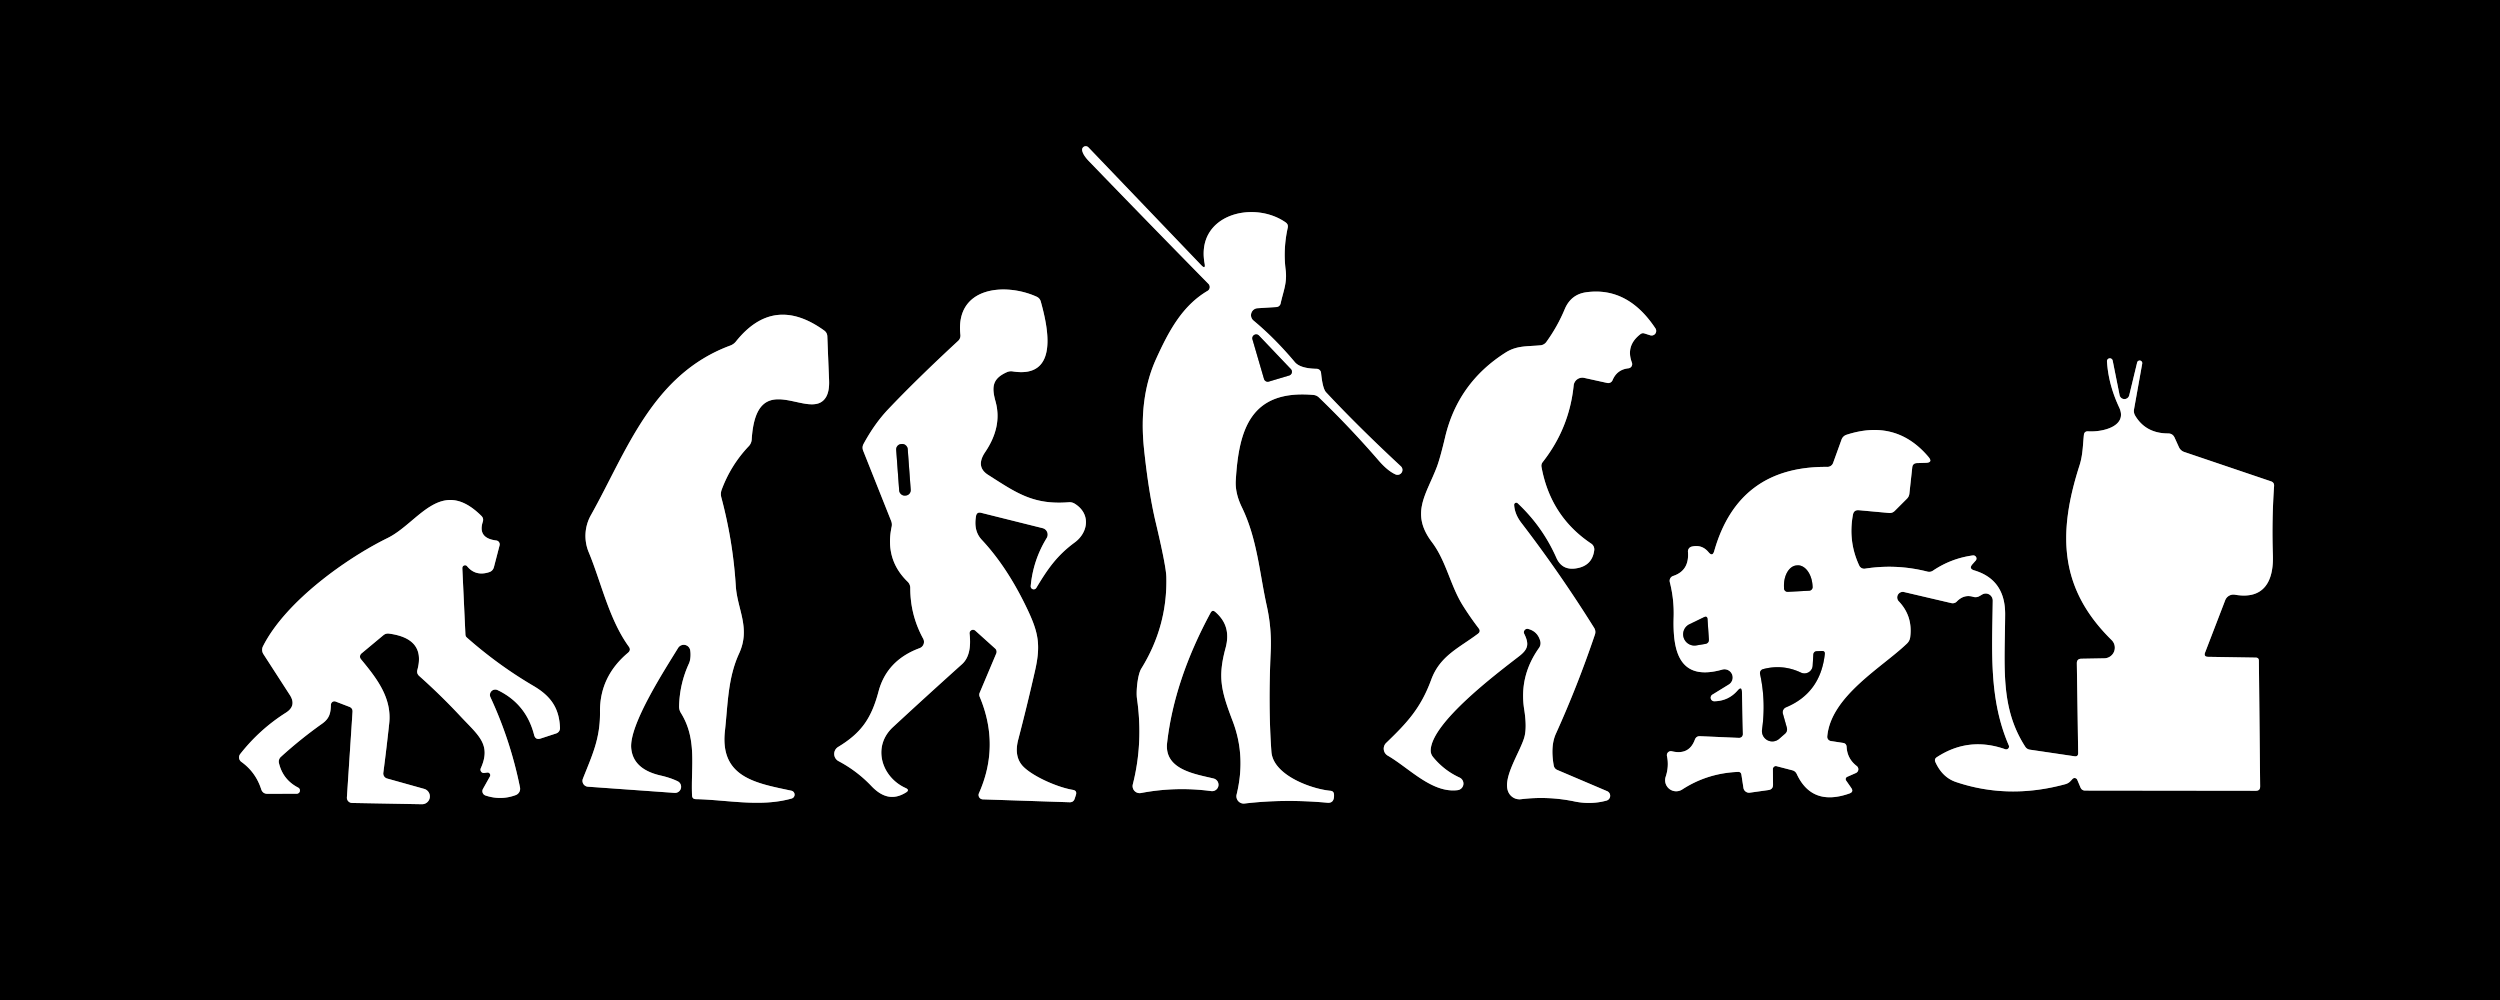 <?xml version="1.0" encoding="UTF-8" standalone="no"?>
<!DOCTYPE svg PUBLIC "-//W3C//DTD SVG 1.1//EN" "http://www.w3.org/Graphics/SVG/1.1/DTD/svg11.dtd">
<svg xmlns="http://www.w3.org/2000/svg" version="1.1" viewBox="0.00 0.00 355.00 142.00">
<rect x="0.00" y="0.00" width="355.00" height="142.00" fill="#333333" stroke="none"/>
<g stroke-width="2.00" fill="none" stroke-linecap="butt">
<path stroke="#808080" vector-effect="non-scaling-stroke" d="
  M 170.56 37.64
  L 154.55 20.92
  A 0.52 0.51 17.8 0 0 153.67 21.37
  Q 153.80 22.03 154.62 22.88
  Q 163.10 31.66 171.60 40.31
  A 0.64 0.63 52.3 0 1 171.48 41.30
  C 167.86 43.43 165.94 47.07 164.17 50.96
  Q 161.69 56.42 162.45 63.73
  Q 163.10 69.91 164.10 74.13
  Q 165.59 80.40 165.62 81.94
  Q 165.79 88.93 162.06 94.95
  C 161.53 95.82 161.31 98.21 161.45 99.19
  Q 162.36 105.48 160.86 111.38
  A 1.00 1.00 0.0 0 0 162.01 112.61
  Q 166.99 111.66 172.03 112.34
  A 0.91 0.91 0.0 0 0 172.37 110.56
  C 169.80 109.92 165.29 109.33 165.73 105.48
  Q 166.75 96.55 171.90 87.02
  Q 172.16 86.53 172.58 86.90
  C 174.11 88.23 174.61 89.87 174.03 92.02
  C 172.92 96.15 173.37 98.02 175.06 102.45
  Q 176.93 107.38 175.60 112.82
  A 1.04 1.04 0.0 0 0 176.74 114.10
  Q 182.38 113.43 188.49 113.99
  Q 189.50 114.08 189.43 112.82
  Q 189.40 112.33 188.91 112.29
  C 186.17 112.03 180.78 110.06 180.54 106.75
  Q 180.08 100.37 180.44 92.55
  Q 180.60 89.27 179.88 86.02
  C 178.85 81.36 178.53 76.54 176.36 72.06
  Q 175.37 70.03 175.48 68.23
  C 175.91 60.94 177.61 55.31 186.49 56.08
  Q 186.96 56.12 187.30 56.45
  Q 191.76 60.75 195.81 65.44
  Q 197.05 66.86 198.15 67.36
  A 0.70 0.70 0.0 0 0 198.92 66.21
  Q 192.95 60.67 188.30 55.70
  Q 187.81 55.17 187.59 52.95
  A 0.64 0.64 0.0 0 0 186.96 52.37
  Q 184.63 52.33 183.86 51.41
  Q 181.03 48.04 178.00 45.52
  A 0.99 0.99 0.0 0 1 178.57 43.77
  L 181.26 43.60
  A 0.66 0.65 3.5 0 0 181.85 43.09
  C 182.23 41.34 182.80 40.17 182.56 38.30
  Q 182.19 35.36 182.86 32.33
  Q 182.96 31.86 182.56 31.58
  C 177.98 28.38 169.79 30.47 171.05 37.39
  Q 171.23 38.34 170.56 37.64"
/>
<path stroke="#808080" vector-effect="non-scaling-stroke" d="
  M 138.50 89.56
  L 141.31 92.09
  A 0.62 0.61 -58.2 0 1 141.47 92.79
  L 139.12 98.36
  A 0.75 0.72 -46.1 0 0 139.12 98.95
  Q 142.02 105.87 139.01 112.64
  A 0.62 0.62 0.0 0 0 139.56 113.51
  L 151.88 113.92
  Q 152.44 113.94 152.61 113.40
  L 152.78 112.88
  Q 152.97 112.26 152.33 112.16
  C 150.09 111.78 146.73 110.26 145.35 108.90
  Q 143.94 107.51 144.59 105.02
  Q 145.87 100.12 146.99 95.17
  C 147.82 91.49 147.41 89.74 145.89 86.52
  Q 143.06 80.55 139.40 76.64
  C 138.51 75.68 138.39 74.50 138.59 73.31
  Q 138.69 72.66 139.33 72.82
  L 148.06 75.00
  A 0.94 0.94 0.0 0 1 148.63 76.40
  Q 146.70 79.55 146.36 83.23
  A 0.43 0.43 0.0 0 0 147.15 83.49
  C 148.72 80.88 150.02 78.93 152.62 77.02
  C 154.53 75.61 154.93 72.97 152.62 71.53
  Q 152.22 71.28 151.76 71.32
  C 146.71 71.72 144.31 69.98 140.31 67.43
  Q 138.49 66.27 139.90 64.19
  Q 142.35 60.56 141.37 57.02
  C 140.79 54.94 140.92 53.77 142.97 52.85
  A 1.50 1.46 36.7 0 1 143.81 52.74
  C 150.55 53.81 148.73 46.22 147.80 42.85
  Q 147.67 42.35 147.20 42.13
  C 142.70 40.09 135.61 40.72 136.38 47.55
  A 1.03 1.00 66.3 0 1 136.06 48.40
  Q 130.16 53.86 126.12 58.12
  Q 124.20 60.14 122.63 63.03
  Q 122.37 63.51 122.58 64.02
  L 126.55 73.99
  A 1.39 1.38 40.0 0 1 126.62 74.77
  Q 125.61 79.43 128.88 82.60
  A 1.23 1.21 -68.6 0 1 129.26 83.49
  Q 129.25 87.32 131.09 90.69
  A 0.95 0.95 0.0 0 1 130.58 92.04
  Q 125.93 93.76 124.75 98.20
  C 123.71 102.11 122.24 104.11 119.01 106.07
  A 1.16 1.16 0.0 0 0 119.07 108.08
  Q 121.70 109.47 123.75 111.63
  C 125.25 113.20 126.82 113.67 128.65 112.53
  Q 129.22 112.18 128.60 111.90
  C 125.20 110.37 123.80 106.04 126.79 103.26
  Q 131.63 98.78 136.61 94.31
  Q 138.03 93.03 137.68 89.98
  A 0.49 0.49 0.0 0 1 138.50 89.56"
/>
<path stroke="#808080" vector-effect="non-scaling-stroke" d="
  M 215.01 71.71
  A 0.30 0.30 0.0 0 1 215.52 71.47
  Q 219.06 74.80 221.00 79.20
  Q 221.79 80.99 223.73 80.72
  Q 226.09 80.39 226.38 78.14
  A 0.98 0.98 0.0 0 0 225.96 77.20
  Q 220.17 73.33 218.89 66.29
  Q 218.83 65.92 219.06 65.62
  Q 222.84 60.81 223.46 54.74
  A 1.24 1.23 9.1 0 1 224.96 53.66
  L 228.23 54.38
  A 0.66 0.66 0.0 0 0 228.98 53.99
  Q 229.61 52.48 231.23 52.30
  A 0.60 0.60 0.0 0 0 231.73 51.49
  Q 230.82 49.08 232.94 47.45
  Q 233.20 47.25 233.51 47.35
  L 234.33 47.61
  A 0.65 0.65 0.0 0 0 235.07 46.63
  Q 231.14 40.70 225.26 41.50
  Q 223.06 41.80 222.18 43.93
  Q 221.15 46.39 219.58 48.56
  A 1.14 1.13 -74.9 0 1 218.77 49.03
  C 216.89 49.22 215.41 49.03 213.77 50.08
  Q 207.01 54.38 205.20 62.11
  Q 204.49 65.09 204.03 66.31
  C 202.52 70.26 200.24 72.89 203.33 76.98
  C 205.36 79.66 205.94 83.13 207.71 85.96
  Q 208.74 87.61 209.97 89.22
  Q 210.31 89.66 209.86 90.00
  C 207.19 92.01 204.49 93.11 203.24 96.50
  C 201.76 100.53 199.86 102.59 196.84 105.49
  A 1.14 1.14 0.0 0 0 197.06 107.30
  C 200.10 109.06 203.35 112.67 207.00 112.20
  A 0.94 0.94 0.0 0 0 207.27 110.42
  Q 205.04 109.40 203.48 107.48
  Q 203.13 107.04 203.16 106.48
  C 203.36 102.58 212.35 95.78 215.72 93.18
  C 217.02 92.17 217.15 91.45 216.44 90.00
  A 0.49 0.49 0.0 0 1 217.01 89.31
  Q 218.33 89.66 218.71 91.00
  A 1.16 1.13 54.9 0 1 218.55 91.99
  Q 215.68 96.03 216.44 100.76
  Q 216.84 103.29 216.46 104.67
  C 215.86 106.82 213.21 110.58 214.23 112.56
  A 1.75 1.72 72.6 0 0 215.98 113.49
  Q 219.83 113.02 223.60 113.81
  C 225.18 114.14 226.75 114.07 228.14 113.68
  A 0.71 0.71 0.0 0 0 228.22 112.35
  L 221.15 109.34
  Q 220.72 109.16 220.63 108.70
  Q 220.14 105.94 220.94 104.18
  Q 224.02 97.38 226.48 90.10
  A 1.08 1.06 39.3 0 0 226.38 89.18
  Q 221.53 81.41 216.02 74.23
  Q 215.09 73.01 215.01 71.71"
/>
<path stroke="#808080" vector-effect="non-scaling-stroke" d="
  M 89.18 92.69
  Q 85.14 96.08 85.20 101.11
  C 85.24 104.89 84.08 107.26 82.77 110.58
  A 0.83 0.83 0.0 0 0 83.48 111.71
  L 95.79 112.59
  A 0.87 0.87 0.0 0 0 96.23 110.94
  Q 95.20 110.44 93.79 110.12
  Q 89.88 109.22 89.63 106.21
  C 89.36 102.84 94.46 95.00 96.29 92.01
  A 0.94 0.93 -34.0 0 1 98.01 92.34
  C 98.10 92.86 98.08 93.68 97.83 94.22
  Q 96.51 97.09 96.43 100.29
  Q 96.42 100.81 96.69 101.24
  C 99.01 104.98 98.10 108.80 98.27 112.94
  Q 98.29 113.47 98.81 113.48
  C 103.35 113.58 108.00 114.64 112.41 113.39
  A 0.57 0.57 0.0 0 0 112.37 112.28
  C 107.42 111.22 102.20 110.43 102.94 103.79
  C 103.36 100.03 103.34 96.30 104.95 92.80
  C 106.62 89.17 104.69 86.54 104.48 83.17
  Q 104.08 76.83 102.43 70.64
  A 1.82 1.78 47.7 0 1 102.47 69.56
  Q 103.77 66.04 106.35 63.33
  A 1.51 1.49 68.9 0 0 106.74 62.43
  C 107.40 51.68 115.03 60.08 117.28 56.41
  Q 117.79 55.57 117.73 54.01
  Q 117.60 50.87 117.48 47.77
  Q 117.46 47.24 117.03 46.93
  Q 109.88 41.78 104.52 48.47
  Q 104.18 48.90 103.67 49.08
  C 92.59 53.20 88.99 64.09 83.91 73.15
  A 6.02 6.02 0.0 0 0 83.60 78.42
  C 85.36 82.64 86.48 87.95 89.29 91.82
  Q 89.64 92.30 89.18 92.69"
/>
<path stroke="#808080" vector-effect="non-scaling-stroke" d="
  M 247.36 98.27
  L 247.49 104.24
  A 0.53 0.53 0.0 0 1 246.93 104.78
  L 241.42 104.54
  Q 240.87 104.51 240.67 105.03
  Q 239.85 107.27 237.40 106.68
  A 0.57 0.57 0.0 0 0 236.71 107.36
  Q 237.02 108.81 236.53 110.29
  A 1.57 1.57 0.0 0 0 238.87 112.11
  Q 242.43 109.79 246.80 109.61
  Q 247.21 109.59 247.28 110.00
  L 247.57 111.89
  A 0.81 0.81 0.0 0 0 248.47 112.56
  L 251.10 112.19
  Q 251.78 112.10 251.77 111.41
  L 251.75 109.21
  A 0.42 0.42 0.0 0 1 252.28 108.80
  L 254.51 109.38
  Q 254.95 109.50 255.14 109.91
  Q 257.30 114.56 262.63 112.67
  Q 263.26 112.44 262.88 111.89
  L 262.15 110.84
  A 0.36 0.36 0.0 0 1 262.30 110.31
  L 263.53 109.77
  A 0.58 0.58 0.0 0 0 263.65 108.77
  Q 262.31 107.74 262.22 106.06
  Q 262.19 105.56 261.69 105.49
  L 259.99 105.23
  A 0.61 0.60 6.5 0 1 259.47 104.58
  C 259.98 98.84 267.30 94.74 270.78 91.39
  Q 271.18 91.01 271.25 90.46
  Q 271.63 87.49 269.63 85.39
  A 0.79 0.79 0.0 0 1 270.38 84.07
  L 277.09 85.64
  A 0.81 0.80 28.8 0 0 277.86 85.42
  Q 278.88 84.36 280.19 84.75
  Q 280.68 84.89 281.11 84.63
  L 281.47 84.42
  A 1.00 0.99 75.0 0 1 282.97 85.29
  C 282.88 92.47 282.40 99.27 285.25 105.85
  A 0.41 0.40 -1.9 0 1 284.74 106.39
  Q 279.55 104.56 275.03 107.52
  Q 274.63 107.78 274.83 108.22
  Q 275.82 110.40 277.76 111.05
  Q 285.22 113.56 293.29 111.35
  Q 293.72 111.23 294.02 110.91
  L 294.30 110.61
  A 0.41 0.40 54.8 0 1 294.97 110.73
  L 295.43 111.82
  Q 295.62 112.26 296.09 112.26
  L 320.33 112.29
  Q 320.95 112.29 320.94 111.67
  L 320.76 93.82
  Q 320.75 93.38 320.32 93.38
  L 313.55 93.27
  Q 312.89 93.26 313.13 92.64
  L 315.98 85.23
  A 1.26 1.25 15.5 0 1 317.37 84.45
  C 321.45 85.16 322.87 82.57 322.75 78.84
  Q 322.58 73.94 322.92 69.00
  Q 322.95 68.51 322.48 68.35
  L 310.16 64.18
  A 1.30 1.27 87.0 0 1 309.40 63.48
  L 308.80 62.16
  Q 308.53 61.55 307.87 61.55
  Q 304.70 61.54 303.20 59.03
  Q 302.95 58.61 303.03 58.13
  L 304.20 51.60
  A 0.37 0.37 0.0 0 0 303.48 51.45
  L 302.35 56.13
  A 0.70 0.70 0.0 0 1 300.98 56.10
  L 300.00 51.20
  A 0.41 0.41 0.0 0 0 299.19 51.30
  Q 299.39 54.59 300.92 57.85
  C 302.18 60.52 298.60 61.38 296.52 61.25
  Q 295.97 61.22 295.91 61.77
  C 295.76 63.28 295.76 64.60 295.30 66.06
  C 292.11 75.96 292.52 83.68 299.85 90.89
  A 1.51 1.51 0.0 0 1 298.82 93.48
  L 295.54 93.54
  Q 294.90 93.56 294.91 94.20
  L 295.10 106.94
  Q 295.10 107.47 294.58 107.39
  L 288.22 106.45
  A 0.94 0.90 76.7 0 1 287.59 106.04
  C 284.00 100.48 284.69 94.74 284.73 87.25
  Q 284.76 82.31 280.33 80.99
  Q 279.54 80.75 280.08 80.13
  L 280.55 79.60
  A 0.45 0.44 16.4 0 0 280.15 78.87
  Q 277.06 79.29 274.47 81.04
  A 0.96 0.93 -53.9 0 1 273.70 81.17
  Q 269.31 80.05 264.83 80.75
  A 0.78 0.77 72.8 0 1 264.01 80.31
  Q 262.41 76.87 263.12 73.08
  Q 263.25 72.39 263.96 72.45
  L 268.22 72.84
  Q 268.71 72.89 269.06 72.54
  L 270.78 70.82
  A 1.19 1.17 71.9 0 0 271.13 70.11
  L 271.54 66.37
  Q 271.60 65.79 272.20 65.76
  L 273.48 65.72
  Q 274.51 65.68 273.85 64.89
  Q 269.25 59.44 262.20 61.74
  A 1.11 1.10 0.4 0 0 261.50 62.42
  L 260.30 65.74
  A 0.87 0.84 9.6 0 1 259.49 66.30
  Q 246.86 66.17 243.42 78.25
  Q 243.18 79.09 242.62 78.42
  Q 241.67 77.27 240.22 77.62
  A 0.70 0.70 0.0 0 0 239.69 78.35
  Q 239.91 81.03 237.58 81.79
  A 0.73 0.72 73.9 0 0 237.11 82.65
  Q 237.73 85.08 237.66 87.58
  C 237.51 92.31 238.34 96.83 244.53 95.09
  A 1.17 1.17 0.0 0 1 245.46 97.22
  L 243.17 98.63
  A 0.51 0.51 0.0 0 0 243.44 99.58
  Q 245.44 99.54 246.74 98.04
  Q 247.34 97.35 247.36 98.27"
/>
<path stroke="#808080" vector-effect="non-scaling-stroke" d="
  M 66.33 80.41
  Q 67.53 81.87 69.45 81.25
  Q 69.99 81.08 70.14 80.52
  L 70.94 77.44
  A 0.56 0.55 -79.6 0 0 70.47 76.75
  Q 67.80 76.42 68.56 74.08
  Q 68.71 73.61 68.36 73.26
  C 62.57 67.53 59.44 74.24 55.02 76.41
  C 49.39 79.17 40.63 85.29 37.35 91.76
  A 1.13 1.12 42.2 0 0 37.41 92.89
  L 41.15 98.68
  Q 42.15 100.22 40.60 101.20
  Q 36.86 103.57 34.12 107.06
  A 0.78 0.78 0.0 0 0 34.28 108.19
  Q 36.31 109.65 37.09 112.07
  Q 37.30 112.72 37.98 112.72
  L 42.12 112.71
  A 0.46 0.46 0.0 0 0 42.34 111.84
  Q 40.17 110.72 39.61 108.35
  A 0.91 0.89 62.8 0 1 39.88 107.48
  Q 42.67 104.94 45.76 102.75
  C 46.78 102.02 46.96 101.27 46.99 100.07
  A 0.50 0.49 -78.7 0 1 47.66 99.62
  L 49.61 100.37
  Q 50.09 100.56 50.06 101.07
  L 49.26 113.23
  A 0.75 0.74 2.6 0 0 49.99 114.02
  L 59.94 114.20
  A 1.11 1.11 0.0 0 0 60.26 112.03
  L 54.97 110.55
  A 0.74 0.74 0.0 0 1 54.43 109.74
  Q 54.89 106.26 55.27 102.70
  C 55.66 99.04 53.43 96.24 51.25 93.60
  A 0.58 0.57 -39.7 0 1 51.33 92.79
  L 54.44 90.20
  Q 54.78 89.92 55.22 89.97
  Q 60.48 90.66 59.27 95.12
  Q 59.13 95.63 59.53 95.99
  Q 62.64 98.76 65.46 101.79
  C 67.97 104.46 69.78 105.74 68.27 109.10
  A 0.47 0.47 0.0 0 0 68.76 109.76
  L 69.19 109.70
  A 0.38 0.38 0.0 0 1 69.57 110.26
  L 68.58 112.03
  A 0.65 0.65 0.0 0 0 68.94 112.96
  Q 71.12 113.69 73.24 112.90
  A 0.96 0.95 -16.2 0 0 73.84 111.82
  Q 72.50 105.16 69.64 99.00
  A 0.76 0.76 0.0 0 1 70.65 97.99
  Q 74.71 99.93 75.84 104.35
  Q 76.03 105.11 76.77 104.87
  L 78.97 104.15
  A 0.79 0.79 0.0 0 0 79.52 103.37
  C 79.41 100.56 78.24 98.85 75.72 97.38
  Q 70.70 94.43 66.28 90.52
  A 0.59 0.56 -71.4 0 1 66.09 90.11
  L 65.65 80.68
  A 0.39 0.38 -66.5 0 1 66.33 80.41"
/>
<path stroke="#808080" vector-effect="non-scaling-stroke" d="
  M 179.49 53.81
  A 0.55 0.55 0.0 0 0 180.18 54.18
  L 183.06 53.32
  A 0.55 0.55 0.0 0 0 183.30 52.41
  L 178.77 47.65
  A 0.55 0.55 0.0 0 0 177.85 48.19
  L 179.49 53.81"
/>
<path stroke="#808080" vector-effect="non-scaling-stroke" d="
  M 128.895 63.748
  A 0.76 0.76 0.0 0 0 128.081 63.045
  L 127.961 63.054
  A 0.76 0.76 0.0 0 0 127.259 63.868
  L 127.685 69.672
  A 0.76 0.76 0.0 0 0 128.499 70.374
  L 128.619 70.366
  A 0.76 0.76 0.0 0 0 129.321 69.552
  L 128.895 63.748"
/>
<path stroke="#808080" vector-effect="non-scaling-stroke" d="
  M 253.87 84.04
  L 256.91 83.88
  A 0.51 0.51 0.0 0 0 257.39 83.34
  L 257.38 83.19
  A 3.02 1.97 86.9 0 0 255.25 80.28
  L 255.13 80.29
  A 3.02 1.97 86.9 0 0 253.33 83.41
  L 253.33 83.56
  A 0.51 0.51 0.0 0 0 253.87 84.04"
/>
<path stroke="#808080" vector-effect="non-scaling-stroke" d="
  M 241.97 87.64
  L 239.91 88.64
  A 1.60 1.59 27.5 0 0 240.86 91.65
  L 242.13 91.44
  Q 242.69 91.35 242.66 90.78
  L 242.47 87.93
  Q 242.43 87.42 241.97 87.64"
/>
<path stroke="#808080" vector-effect="non-scaling-stroke" d="
  M 257.40 94.52
  A 1.17 1.17 0.0 0 1 255.73 95.51
  Q 253.14 94.28 250.35 95.02
  A 0.59 0.58 76.6 0 0 249.93 95.71
  Q 250.78 99.62 250.21 103.61
  A 1.47 1.47 0.0 0 0 252.62 104.93
  L 253.48 104.18
  A 0.82 0.81 61.8 0 0 253.73 103.33
  L 253.17 101.35
  A 0.77 0.76 70.9 0 1 253.61 100.44
  Q 258.50 98.40 259.12 92.89
  Q 259.17 92.42 258.70 92.44
  L 258.01 92.47
  Q 257.52 92.49 257.49 92.99
  L 257.40 94.52"
/>
</g>
<path fill="#000000" d="
  M 0.00 0.00
  L 355.00 0.00
  L 355.00 142.00
  L 0.00 142.00
  L 0.00 0.00
  Z
  M 170.56 37.64
  L 154.55 20.92
  A 0.52 0.51 17.8 0 0 153.67 21.37
  Q 153.80 22.03 154.62 22.88
  Q 163.10 31.66 171.60 40.31
  A 0.64 0.63 52.3 0 1 171.48 41.30
  C 167.86 43.43 165.94 47.07 164.17 50.96
  Q 161.69 56.42 162.45 63.73
  Q 163.10 69.91 164.10 74.13
  Q 165.59 80.40 165.62 81.94
  Q 165.79 88.93 162.06 94.95
  C 161.53 95.82 161.31 98.21 161.45 99.19
  Q 162.36 105.48 160.86 111.38
  A 1.00 1.00 0.0 0 0 162.01 112.61
  Q 166.99 111.66 172.03 112.34
  A 0.91 0.91 0.0 0 0 172.37 110.56
  C 169.80 109.92 165.29 109.33 165.73 105.48
  Q 166.75 96.55 171.90 87.02
  Q 172.16 86.53 172.58 86.90
  C 174.11 88.23 174.61 89.87 174.03 92.02
  C 172.92 96.15 173.37 98.02 175.06 102.45
  Q 176.93 107.38 175.60 112.82
  A 1.04 1.04 0.0 0 0 176.74 114.10
  Q 182.38 113.43 188.49 113.99
  Q 189.50 114.08 189.43 112.82
  Q 189.40 112.33 188.91 112.29
  C 186.17 112.03 180.78 110.06 180.54 106.75
  Q 180.08 100.37 180.44 92.55
  Q 180.60 89.27 179.88 86.02
  C 178.85 81.36 178.53 76.54 176.36 72.06
  Q 175.37 70.03 175.48 68.23
  C 175.91 60.94 177.61 55.31 186.49 56.08
  Q 186.96 56.12 187.30 56.45
  Q 191.76 60.75 195.81 65.44
  Q 197.05 66.86 198.15 67.36
  A 0.70 0.70 0.0 0 0 198.92 66.21
  Q 192.95 60.67 188.30 55.70
  Q 187.81 55.17 187.59 52.95
  A 0.64 0.64 0.0 0 0 186.96 52.37
  Q 184.63 52.33 183.86 51.41
  Q 181.03 48.04 178.00 45.52
  A 0.99 0.99 0.0 0 1 178.57 43.77
  L 181.26 43.60
  A 0.66 0.65 3.5 0 0 181.85 43.09
  C 182.23 41.34 182.80 40.17 182.56 38.30
  Q 182.19 35.36 182.86 32.33
  Q 182.96 31.86 182.56 31.58
  C 177.98 28.38 169.79 30.47 171.05 37.39
  Q 171.23 38.34 170.56 37.64
  Z
  M 138.50 89.56
  L 141.31 92.09
  A 0.62 0.61 -58.2 0 1 141.47 92.79
  L 139.12 98.36
  A 0.75 0.72 -46.1 0 0 139.12 98.95
  Q 142.02 105.87 139.01 112.64
  A 0.62 0.62 0.0 0 0 139.56 113.51
  L 151.88 113.92
  Q 152.44 113.94 152.61 113.40
  L 152.78 112.88
  Q 152.97 112.26 152.33 112.16
  C 150.09 111.78 146.73 110.26 145.35 108.90
  Q 143.94 107.51 144.59 105.02
  Q 145.87 100.12 146.99 95.17
  C 147.82 91.49 147.41 89.74 145.89 86.52
  Q 143.06 80.55 139.40 76.64
  C 138.51 75.68 138.39 74.50 138.59 73.31
  Q 138.69 72.66 139.33 72.82
  L 148.06 75.00
  A 0.94 0.94 0.0 0 1 148.63 76.40
  Q 146.70 79.55 146.36 83.23
  A 0.43 0.43 0.0 0 0 147.15 83.49
  C 148.72 80.88 150.02 78.93 152.62 77.02
  C 154.53 75.61 154.93 72.97 152.62 71.53
  Q 152.22 71.28 151.76 71.32
  C 146.71 71.72 144.31 69.98 140.31 67.43
  Q 138.49 66.27 139.90 64.19
  Q 142.35 60.56 141.37 57.02
  C 140.79 54.94 140.92 53.77 142.97 52.85
  A 1.50 1.46 36.7 0 1 143.81 52.74
  C 150.55 53.81 148.73 46.22 147.80 42.85
  Q 147.67 42.35 147.20 42.13
  C 142.70 40.09 135.61 40.72 136.38 47.55
  A 1.03 1.00 66.3 0 1 136.06 48.40
  Q 130.16 53.86 126.12 58.12
  Q 124.20 60.14 122.63 63.03
  Q 122.37 63.51 122.58 64.02
  L 126.55 73.99
  A 1.39 1.38 40.0 0 1 126.62 74.77
  Q 125.61 79.43 128.88 82.60
  A 1.23 1.21 -68.6 0 1 129.26 83.49
  Q 129.25 87.32 131.09 90.69
  A 0.95 0.95 0.0 0 1 130.58 92.04
  Q 125.93 93.76 124.75 98.20
  C 123.71 102.11 122.24 104.11 119.01 106.07
  A 1.16 1.16 0.0 0 0 119.07 108.08
  Q 121.70 109.47 123.75 111.63
  C 125.25 113.20 126.82 113.67 128.65 112.53
  Q 129.22 112.18 128.60 111.90
  C 125.20 110.37 123.80 106.04 126.79 103.26
  Q 131.63 98.78 136.61 94.31
  Q 138.03 93.03 137.68 89.98
  A 0.49 0.49 0.0 0 1 138.50 89.56
  Z
  M 215.01 71.71
  A 0.30 0.30 0.0 0 1 215.52 71.47
  Q 219.06 74.80 221.00 79.20
  Q 221.79 80.99 223.73 80.72
  Q 226.09 80.39 226.38 78.14
  A 0.98 0.98 0.0 0 0 225.96 77.20
  Q 220.17 73.33 218.89 66.29
  Q 218.83 65.92 219.06 65.62
  Q 222.84 60.81 223.46 54.74
  A 1.24 1.23 9.1 0 1 224.96 53.66
  L 228.23 54.38
  A 0.66 0.66 0.0 0 0 228.98 53.99
  Q 229.61 52.48 231.23 52.30
  A 0.60 0.60 0.0 0 0 231.73 51.49
  Q 230.82 49.08 232.94 47.45
  Q 233.20 47.25 233.51 47.35
  L 234.33 47.61
  A 0.65 0.65 0.0 0 0 235.07 46.63
  Q 231.14 40.70 225.26 41.50
  Q 223.06 41.80 222.18 43.93
  Q 221.15 46.39 219.58 48.56
  A 1.14 1.13 -74.9 0 1 218.77 49.03
  C 216.89 49.22 215.41 49.03 213.77 50.08
  Q 207.01 54.38 205.20 62.11
  Q 204.49 65.09 204.03 66.31
  C 202.52 70.26 200.24 72.89 203.33 76.98
  C 205.36 79.66 205.94 83.13 207.71 85.96
  Q 208.74 87.61 209.97 89.22
  Q 210.31 89.66 209.86 90.00
  C 207.19 92.01 204.49 93.11 203.24 96.50
  C 201.76 100.53 199.86 102.59 196.84 105.49
  A 1.14 1.14 0.0 0 0 197.06 107.30
  C 200.10 109.06 203.35 112.67 207.00 112.20
  A 0.94 0.94 0.0 0 0 207.27 110.42
  Q 205.04 109.40 203.48 107.48
  Q 203.13 107.04 203.16 106.48
  C 203.36 102.58 212.35 95.78 215.72 93.18
  C 217.02 92.17 217.15 91.45 216.44 90.00
  A 0.49 0.49 0.0 0 1 217.01 89.31
  Q 218.33 89.66 218.71 91.00
  A 1.16 1.13 54.9 0 1 218.55 91.99
  Q 215.68 96.03 216.44 100.76
  Q 216.84 103.29 216.46 104.67
  C 215.86 106.82 213.21 110.58 214.23 112.56
  A 1.75 1.72 72.6 0 0 215.98 113.49
  Q 219.83 113.02 223.60 113.81
  C 225.18 114.14 226.75 114.07 228.14 113.68
  A 0.71 0.71 0.0 0 0 228.22 112.35
  L 221.15 109.34
  Q 220.72 109.16 220.63 108.70
  Q 220.14 105.94 220.94 104.18
  Q 224.02 97.38 226.48 90.10
  A 1.08 1.06 39.3 0 0 226.38 89.18
  Q 221.53 81.41 216.02 74.23
  Q 215.09 73.01 215.01 71.71
  Z
  M 89.18 92.69
  Q 85.14 96.08 85.20 101.11
  C 85.24 104.89 84.08 107.26 82.77 110.58
  A 0.83 0.83 0.0 0 0 83.48 111.71
  L 95.79 112.59
  A 0.87 0.87 0.0 0 0 96.23 110.94
  Q 95.20 110.44 93.79 110.12
  Q 89.88 109.22 89.63 106.21
  C 89.36 102.84 94.46 95.00 96.29 92.01
  A 0.94 0.93 -34.0 0 1 98.01 92.34
  C 98.10 92.86 98.08 93.68 97.83 94.22
  Q 96.51 97.09 96.43 100.29
  Q 96.42 100.81 96.69 101.24
  C 99.01 104.98 98.10 108.80 98.27 112.94
  Q 98.29 113.47 98.81 113.48
  C 103.35 113.58 108.00 114.64 112.41 113.39
  A 0.57 0.57 0.0 0 0 112.37 112.28
  C 107.42 111.22 102.20 110.43 102.94 103.79
  C 103.36 100.03 103.34 96.30 104.95 92.80
  C 106.62 89.17 104.69 86.54 104.48 83.17
  Q 104.08 76.83 102.43 70.64
  A 1.82 1.78 47.7 0 1 102.47 69.56
  Q 103.77 66.04 106.35 63.33
  A 1.51 1.49 68.9 0 0 106.74 62.43
  C 107.40 51.68 115.03 60.08 117.28 56.41
  Q 117.79 55.57 117.73 54.01
  Q 117.60 50.87 117.48 47.77
  Q 117.46 47.24 117.03 46.93
  Q 109.88 41.78 104.52 48.47
  Q 104.18 48.90 103.67 49.08
  C 92.59 53.20 88.99 64.09 83.91 73.15
  A 6.02 6.02 0.0 0 0 83.60 78.42
  C 85.36 82.64 86.48 87.95 89.29 91.82
  Q 89.64 92.30 89.18 92.69
  Z
  M 247.36 98.27
  L 247.49 104.24
  A 0.53 0.53 0.0 0 1 246.93 104.78
  L 241.42 104.54
  Q 240.87 104.51 240.67 105.03
  Q 239.85 107.27 237.40 106.68
  A 0.57 0.57 0.0 0 0 236.71 107.36
  Q 237.02 108.81 236.53 110.29
  A 1.57 1.57 0.0 0 0 238.87 112.11
  Q 242.43 109.79 246.80 109.61
  Q 247.21 109.59 247.28 110.00
  L 247.57 111.89
  A 0.81 0.81 0.0 0 0 248.47 112.56
  L 251.10 112.19
  Q 251.78 112.10 251.77 111.41
  L 251.75 109.21
  A 0.42 0.42 0.0 0 1 252.28 108.80
  L 254.51 109.38
  Q 254.95 109.50 255.14 109.91
  Q 257.30 114.56 262.63 112.67
  Q 263.26 112.44 262.88 111.89
  L 262.15 110.84
  A 0.36 0.36 0.0 0 1 262.30 110.31
  L 263.53 109.77
  A 0.58 0.58 0.0 0 0 263.65 108.77
  Q 262.31 107.74 262.22 106.06
  Q 262.19 105.56 261.69 105.49
  L 259.99 105.23
  A 0.61 0.60 6.5 0 1 259.47 104.58
  C 259.98 98.84 267.30 94.74 270.78 91.39
  Q 271.18 91.01 271.25 90.46
  Q 271.63 87.49 269.63 85.39
  A 0.79 0.79 0.0 0 1 270.38 84.07
  L 277.09 85.64
  A 0.81 0.80 28.8 0 0 277.86 85.42
  Q 278.88 84.36 280.19 84.75
  Q 280.68 84.89 281.11 84.63
  L 281.47 84.42
  A 1.00 0.99 75.0 0 1 282.97 85.29
  C 282.88 92.47 282.40 99.27 285.25 105.85
  A 0.41 0.40 -1.9 0 1 284.74 106.39
  Q 279.55 104.56 275.03 107.52
  Q 274.63 107.78 274.83 108.22
  Q 275.82 110.40 277.76 111.05
  Q 285.22 113.56 293.29 111.35
  Q 293.72 111.23 294.02 110.91
  L 294.30 110.61
  A 0.41 0.40 54.8 0 1 294.97 110.73
  L 295.43 111.82
  Q 295.62 112.26 296.09 112.26
  L 320.33 112.29
  Q 320.95 112.29 320.94 111.67
  L 320.76 93.82
  Q 320.75 93.38 320.32 93.38
  L 313.55 93.27
  Q 312.89 93.26 313.13 92.64
  L 315.98 85.23
  A 1.26 1.25 15.5 0 1 317.37 84.45
  C 321.45 85.16 322.87 82.57 322.75 78.84
  Q 322.58 73.94 322.92 69.00
  Q 322.95 68.51 322.48 68.35
  L 310.16 64.18
  A 1.30 1.27 87.0 0 1 309.40 63.48
  L 308.80 62.16
  Q 308.53 61.55 307.87 61.55
  Q 304.70 61.54 303.20 59.03
  Q 302.95 58.61 303.03 58.13
  L 304.20 51.60
  A 0.37 0.37 0.0 0 0 303.48 51.45
  L 302.35 56.13
  A 0.70 0.70 0.0 0 1 300.98 56.10
  L 300.00 51.20
  A 0.41 0.41 0.0 0 0 299.19 51.30
  Q 299.39 54.59 300.92 57.85
  C 302.18 60.52 298.60 61.38 296.52 61.25
  Q 295.97 61.22 295.91 61.77
  C 295.76 63.28 295.76 64.60 295.30 66.06
  C 292.11 75.96 292.52 83.68 299.85 90.89
  A 1.51 1.51 0.0 0 1 298.82 93.48
  L 295.54 93.54
  Q 294.90 93.56 294.91 94.20
  L 295.10 106.94
  Q 295.10 107.47 294.58 107.39
  L 288.22 106.45
  A 0.94 0.90 76.7 0 1 287.59 106.04
  C 284.00 100.48 284.69 94.74 284.73 87.25
  Q 284.76 82.31 280.33 80.99
  Q 279.54 80.75 280.08 80.13
  L 280.55 79.60
  A 0.45 0.44 16.4 0 0 280.15 78.87
  Q 277.06 79.29 274.47 81.04
  A 0.96 0.93 -53.9 0 1 273.70 81.17
  Q 269.31 80.05 264.83 80.75
  A 0.78 0.77 72.8 0 1 264.01 80.31
  Q 262.41 76.87 263.12 73.08
  Q 263.25 72.39 263.96 72.45
  L 268.22 72.84
  Q 268.71 72.89 269.06 72.54
  L 270.78 70.82
  A 1.19 1.17 71.9 0 0 271.13 70.11
  L 271.54 66.37
  Q 271.60 65.79 272.20 65.76
  L 273.48 65.72
  Q 274.51 65.68 273.85 64.89
  Q 269.25 59.44 262.20 61.74
  A 1.11 1.10 0.4 0 0 261.50 62.42
  L 260.30 65.74
  A 0.87 0.84 9.6 0 1 259.49 66.30
  Q 246.86 66.17 243.42 78.25
  Q 243.18 79.09 242.62 78.42
  Q 241.67 77.27 240.22 77.62
  A 0.70 0.70 0.0 0 0 239.69 78.35
  Q 239.91 81.03 237.58 81.79
  A 0.73 0.72 73.9 0 0 237.11 82.65
  Q 237.73 85.08 237.66 87.58
  C 237.51 92.31 238.34 96.83 244.53 95.09
  A 1.17 1.17 0.0 0 1 245.46 97.22
  L 243.17 98.63
  A 0.51 0.51 0.0 0 0 243.44 99.58
  Q 245.44 99.54 246.74 98.04
  Q 247.34 97.35 247.36 98.27
  Z
  M 66.33 80.41
  Q 67.53 81.87 69.45 81.25
  Q 69.99 81.08 70.14 80.52
  L 70.94 77.44
  A 0.56 0.55 -79.6 0 0 70.47 76.75
  Q 67.80 76.42 68.56 74.08
  Q 68.71 73.61 68.36 73.26
  C 62.57 67.53 59.44 74.24 55.02 76.41
  C 49.39 79.17 40.63 85.29 37.35 91.76
  A 1.13 1.12 42.2 0 0 37.41 92.89
  L 41.15 98.68
  Q 42.15 100.22 40.60 101.20
  Q 36.86 103.57 34.12 107.06
  A 0.78 0.78 0.0 0 0 34.28 108.19
  Q 36.31 109.65 37.09 112.07
  Q 37.30 112.72 37.98 112.72
  L 42.12 112.71
  A 0.46 0.46 0.0 0 0 42.34 111.84
  Q 40.17 110.72 39.61 108.35
  A 0.91 0.89 62.8 0 1 39.88 107.48
  Q 42.67 104.94 45.76 102.75
  C 46.78 102.02 46.96 101.27 46.99 100.07
  A 0.50 0.49 -78.7 0 1 47.66 99.62
  L 49.61 100.37
  Q 50.09 100.56 50.06 101.07
  L 49.26 113.23
  A 0.75 0.74 2.6 0 0 49.99 114.02
  L 59.94 114.20
  A 1.11 1.11 0.0 0 0 60.26 112.03
  L 54.97 110.55
  A 0.74 0.74 0.0 0 1 54.43 109.74
  Q 54.89 106.26 55.27 102.70
  C 55.66 99.04 53.43 96.24 51.25 93.60
  A 0.58 0.57 -39.7 0 1 51.33 92.79
  L 54.44 90.20
  Q 54.78 89.92 55.22 89.97
  Q 60.48 90.66 59.27 95.12
  Q 59.13 95.63 59.53 95.99
  Q 62.64 98.76 65.46 101.79
  C 67.97 104.46 69.78 105.74 68.27 109.10
  A 0.47 0.47 0.0 0 0 68.76 109.76
  L 69.19 109.70
  A 0.38 0.38 0.0 0 1 69.57 110.26
  L 68.58 112.03
  A 0.65 0.65 0.0 0 0 68.94 112.96
  Q 71.12 113.69 73.24 112.90
  A 0.96 0.95 -16.2 0 0 73.84 111.82
  Q 72.50 105.16 69.64 99.00
  A 0.76 0.76 0.0 0 1 70.65 97.99
  Q 74.71 99.93 75.84 104.35
  Q 76.03 105.11 76.77 104.87
  L 78.97 104.15
  A 0.79 0.79 0.0 0 0 79.52 103.37
  C 79.41 100.56 78.24 98.85 75.72 97.38
  Q 70.70 94.43 66.28 90.52
  A 0.59 0.56 -71.4 0 1 66.09 90.11
  L 65.65 80.68
  A 0.39 0.38 -66.5 0 1 66.33 80.41
  Z"
/>
<path fill="#ffffff" d="
  M 171.05 37.39
  C 169.79 30.47 177.98 28.38 182.56 31.58
  Q 182.96 31.86 182.86 32.33
  Q 182.19 35.36 182.56 38.30
  C 182.80 40.17 182.23 41.34 181.85 43.09
  A 0.66 0.65 3.5 0 1 181.26 43.60
  L 178.57 43.77
  A 0.99 0.99 0.0 0 0 178.00 45.52
  Q 181.03 48.04 183.86 51.41
  Q 184.63 52.33 186.96 52.37
  A 0.64 0.64 0.0 0 1 187.59 52.95
  Q 187.81 55.17 188.30 55.70
  Q 192.95 60.67 198.92 66.21
  A 0.70 0.70 0.0 0 1 198.15 67.36
  Q 197.05 66.86 195.81 65.44
  Q 191.76 60.75 187.30 56.45
  Q 186.96 56.12 186.49 56.08
  C 177.61 55.31 175.91 60.94 175.48 68.23
  Q 175.37 70.03 176.36 72.06
  C 178.53 76.54 178.85 81.36 179.88 86.02
  Q 180.60 89.27 180.44 92.55
  Q 180.08 100.37 180.54 106.75
  C 180.78 110.06 186.17 112.03 188.91 112.29
  Q 189.40 112.33 189.43 112.82
  Q 189.50 114.08 188.49 113.99
  Q 182.38 113.43 176.74 114.10
  A 1.04 1.04 0.0 0 1 175.60 112.82
  Q 176.93 107.38 175.06 102.45
  C 173.37 98.02 172.92 96.15 174.03 92.02
  C 174.61 89.87 174.11 88.23 172.58 86.90
  Q 172.16 86.53 171.90 87.02
  Q 166.75 96.55 165.73 105.48
  C 165.29 109.33 169.80 109.92 172.37 110.56
  A 0.91 0.91 0.0 0 1 172.03 112.34
  Q 166.99 111.66 162.01 112.61
  A 1.00 1.00 0.0 0 1 160.86 111.38
  Q 162.36 105.48 161.45 99.19
  C 161.31 98.21 161.53 95.82 162.06 94.95
  Q 165.79 88.93 165.62 81.94
  Q 165.59 80.40 164.10 74.13
  Q 163.10 69.91 162.45 63.73
  Q 161.69 56.42 164.17 50.96
  C 165.94 47.07 167.86 43.43 171.48 41.30
  A 0.64 0.63 52.3 0 0 171.60 40.31
  Q 163.10 31.66 154.62 22.88
  Q 153.80 22.03 153.67 21.37
  A 0.52 0.51 17.8 0 1 154.55 20.92
  L 170.56 37.64
  Q 171.23 38.34 171.05 37.39
  Z
  M 179.49 53.81
  A 0.55 0.55 0.0 0 0 180.18 54.18
  L 183.06 53.32
  A 0.55 0.55 0.0 0 0 183.30 52.41
  L 178.77 47.65
  A 0.55 0.55 0.0 0 0 177.85 48.19
  L 179.49 53.81
  Z"
/>
<path fill="#ffffff" d="
  M 137.68 89.98
  Q 138.03 93.03 136.61 94.31
  Q 131.63 98.78 126.79 103.26
  C 123.80 106.04 125.20 110.37 128.60 111.90
  Q 129.22 112.18 128.65 112.53
  C 126.82 113.67 125.25 113.20 123.75 111.63
  Q 121.70 109.47 119.07 108.08
  A 1.16 1.16 0.0 0 1 119.01 106.07
  C 122.24 104.11 123.71 102.11 124.75 98.20
  Q 125.93 93.76 130.58 92.04
  A 0.95 0.95 0.0 0 0 131.09 90.69
  Q 129.25 87.32 129.26 83.49
  A 1.23 1.21 -68.6 0 0 128.88 82.60
  Q 125.61 79.43 126.62 74.77
  A 1.39 1.38 40.0 0 0 126.55 73.99
  L 122.58 64.02
  Q 122.37 63.51 122.63 63.03
  Q 124.20 60.14 126.12 58.12
  Q 130.16 53.86 136.06 48.40
  A 1.03 1.00 66.3 0 0 136.38 47.55
  C 135.61 40.72 142.70 40.09 147.20 42.13
  Q 147.67 42.35 147.80 42.85
  C 148.73 46.22 150.55 53.81 143.81 52.74
  A 1.50 1.46 36.7 0 0 142.97 52.85
  C 140.92 53.77 140.79 54.94 141.37 57.02
  Q 142.35 60.56 139.90 64.19
  Q 138.49 66.27 140.31 67.43
  C 144.31 69.98 146.71 71.72 151.76 71.32
  Q 152.22 71.28 152.62 71.53
  C 154.93 72.97 154.53 75.61 152.62 77.02
  C 150.02 78.93 148.72 80.88 147.15 83.49
  A 0.43 0.43 0.0 0 1 146.36 83.23
  Q 146.70 79.55 148.63 76.40
  A 0.94 0.94 0.0 0 0 148.06 75.00
  L 139.33 72.82
  Q 138.69 72.66 138.59 73.31
  C 138.39 74.50 138.51 75.68 139.40 76.64
  Q 143.06 80.55 145.89 86.52
  C 147.41 89.74 147.82 91.49 146.99 95.17
  Q 145.87 100.12 144.59 105.02
  Q 143.94 107.51 145.35 108.90
  C 146.73 110.26 150.09 111.78 152.33 112.16
  Q 152.97 112.26 152.78 112.88
  L 152.61 113.40
  Q 152.44 113.94 151.88 113.92
  L 139.56 113.51
  A 0.62 0.62 0.0 0 1 139.01 112.64
  Q 142.02 105.87 139.12 98.95
  A 0.75 0.72 -46.1 0 1 139.12 98.36
  L 141.47 92.79
  A 0.62 0.61 -58.2 0 0 141.31 92.09
  L 138.50 89.56
  A 0.49 0.49 0.0 0 0 137.68 89.98
  Z
  M 128.895 63.748
  A 0.76 0.76 0.0 0 0 128.081 63.045
  L 127.961 63.054
  A 0.76 0.76 0.0 0 0 127.259 63.868
  L 127.685 69.672
  A 0.76 0.76 0.0 0 0 128.499 70.374
  L 128.619 70.366
  A 0.76 0.76 0.0 0 0 129.321 69.552
  L 128.895 63.748
  Z"
/>
<path fill="#ffffff" d="
  M 215.01 71.71
  Q 215.09 73.01 216.02 74.23
  Q 221.53 81.41 226.38 89.18
  A 1.08 1.06 39.3 0 1 226.48 90.10
  Q 224.02 97.38 220.94 104.18
  Q 220.14 105.94 220.63 108.70
  Q 220.72 109.16 221.15 109.34
  L 228.22 112.35
  A 0.71 0.71 0.0 0 1 228.14 113.68
  C 226.75 114.07 225.18 114.14 223.60 113.81
  Q 219.83 113.02 215.98 113.49
  A 1.75 1.72 72.6 0 1 214.23 112.56
  C 213.21 110.58 215.86 106.82 216.46 104.67
  Q 216.84 103.29 216.44 100.76
  Q 215.68 96.03 218.55 91.99
  A 1.16 1.13 54.9 0 0 218.71 91.00
  Q 218.33 89.66 217.01 89.31
  A 0.49 0.49 0.0 0 0 216.44 90.00
  C 217.15 91.45 217.02 92.17 215.72 93.18
  C 212.35 95.78 203.36 102.58 203.16 106.48
  Q 203.13 107.04 203.48 107.48
  Q 205.04 109.40 207.27 110.42
  A 0.94 0.94 0.0 0 1 207.00 112.20
  C 203.35 112.67 200.10 109.06 197.06 107.30
  A 1.14 1.14 0.0 0 1 196.84 105.49
  C 199.86 102.59 201.76 100.53 203.24 96.50
  C 204.49 93.11 207.19 92.01 209.86 90.00
  Q 210.31 89.66 209.97 89.22
  Q 208.74 87.61 207.71 85.96
  C 205.94 83.13 205.36 79.66 203.33 76.98
  C 200.24 72.89 202.52 70.26 204.03 66.31
  Q 204.49 65.09 205.20 62.11
  Q 207.01 54.38 213.77 50.08
  C 215.41 49.03 216.89 49.22 218.77 49.03
  A 1.14 1.13 -74.9 0 0 219.58 48.56
  Q 221.15 46.39 222.18 43.93
  Q 223.06 41.80 225.26 41.50
  Q 231.14 40.70 235.07 46.63
  A 0.65 0.65 0.0 0 1 234.33 47.61
  L 233.51 47.35
  Q 233.20 47.25 232.94 47.45
  Q 230.82 49.08 231.73 51.49
  A 0.60 0.60 0.0 0 1 231.23 52.30
  Q 229.61 52.48 228.98 53.99
  A 0.66 0.66 0.0 0 1 228.23 54.38
  L 224.96 53.66
  A 1.24 1.23 9.1 0 0 223.46 54.74
  Q 222.84 60.81 219.06 65.62
  Q 218.83 65.92 218.89 66.29
  Q 220.17 73.33 225.96 77.20
  A 0.98 0.98 0.0 0 1 226.38 78.14
  Q 226.09 80.39 223.73 80.72
  Q 221.79 80.99 221.00 79.20
  Q 219.06 74.80 215.52 71.47
  A 0.30 0.30 0.0 0 0 215.01 71.71
  Z"
/>
<path fill="#ffffff" d="
  M 89.29 91.82
  C 86.48 87.95 85.36 82.64 83.60 78.42
  A 6.02 6.02 0.0 0 1 83.91 73.15
  C 88.99 64.09 92.59 53.20 103.67 49.08
  Q 104.18 48.90 104.52 48.47
  Q 109.88 41.78 117.03 46.93
  Q 117.46 47.24 117.48 47.77
  Q 117.60 50.87 117.73 54.01
  Q 117.79 55.57 117.28 56.41
  C 115.03 60.08 107.40 51.68 106.74 62.43
  A 1.51 1.49 68.9 0 1 106.35 63.33
  Q 103.77 66.04 102.47 69.56
  A 1.82 1.78 47.7 0 0 102.43 70.64
  Q 104.08 76.83 104.48 83.17
  C 104.69 86.54 106.62 89.17 104.95 92.80
  C 103.34 96.30 103.36 100.03 102.94 103.79
  C 102.20 110.43 107.42 111.22 112.37 112.28
  A 0.57 0.57 0.0 0 1 112.41 113.39
  C 108.00 114.64 103.35 113.58 98.81 113.48
  Q 98.29 113.47 98.27 112.94
  C 98.10 108.80 99.01 104.98 96.69 101.24
  Q 96.42 100.81 96.43 100.29
  Q 96.51 97.09 97.83 94.22
  C 98.08 93.68 98.10 92.86 98.01 92.34
  A 0.94 0.93 -34.0 0 0 96.29 92.01
  C 94.46 95.00 89.36 102.84 89.63 106.21
  Q 89.88 109.22 93.79 110.12
  Q 95.20 110.44 96.23 110.94
  A 0.87 0.87 0.0 0 1 95.79 112.59
  L 83.48 111.71
  A 0.83 0.83 0.0 0 1 82.77 110.58
  C 84.08 107.26 85.24 104.89 85.20 101.11
  Q 85.14 96.08 89.18 92.69
  Q 89.64 92.30 89.29 91.82
  Z"
/>
<path fill="#000000" d="
  M 179.49 53.81
  L 177.85 48.19
  A 0.55 0.55 0.0 0 1 178.77 47.65
  L 183.30 52.41
  A 0.55 0.55 0.0 0 1 183.06 53.32
  L 180.18 54.18
  A 0.55 0.55 0.0 0 1 179.49 53.81
  Z"
/>
<path fill="#ffffff" d="
  M 246.74 98.04
  Q 245.44 99.54 243.44 99.58
  A 0.51 0.51 0.0 0 1 243.17 98.63
  L 245.46 97.22
  A 1.17 1.17 0.0 0 0 244.53 95.09
  C 238.34 96.83 237.51 92.31 237.66 87.58
  Q 237.73 85.08 237.11 82.65
  A 0.73 0.72 73.9 0 1 237.58 81.79
  Q 239.91 81.03 239.69 78.35
  A 0.70 0.70 0.0 0 1 240.22 77.62
  Q 241.67 77.27 242.62 78.42
  Q 243.18 79.09 243.42 78.25
  Q 246.86 66.17 259.49 66.30
  A 0.87 0.84 9.6 0 0 260.30 65.74
  L 261.50 62.42
  A 1.11 1.10 0.4 0 1 262.20 61.74
  Q 269.25 59.44 273.85 64.89
  Q 274.51 65.68 273.48 65.72
  L 272.20 65.76
  Q 271.60 65.79 271.54 66.37
  L 271.13 70.11
  A 1.19 1.17 71.9 0 1 270.78 70.82
  L 269.06 72.54
  Q 268.71 72.89 268.22 72.84
  L 263.96 72.45
  Q 263.25 72.39 263.12 73.08
  Q 262.41 76.87 264.01 80.31
  A 0.78 0.77 72.8 0 0 264.83 80.75
  Q 269.31 80.05 273.70 81.17
  A 0.96 0.93 -53.9 0 0 274.47 81.04
  Q 277.06 79.29 280.15 78.87
  A 0.45 0.44 16.4 0 1 280.55 79.60
  L 280.08 80.13
  Q 279.54 80.75 280.33 80.99
  Q 284.76 82.31 284.73 87.25
  C 284.69 94.74 284.00 100.48 287.59 106.04
  A 0.94 0.90 76.7 0 0 288.22 106.45
  L 294.58 107.39
  Q 295.10 107.47 295.10 106.94
  L 294.91 94.20
  Q 294.90 93.56 295.54 93.54
  L 298.82 93.48
  A 1.51 1.51 0.0 0 0 299.85 90.89
  C 292.52 83.68 292.11 75.96 295.30 66.06
  C 295.76 64.60 295.76 63.28 295.91 61.77
  Q 295.97 61.22 296.52 61.25
  C 298.60 61.38 302.18 60.52 300.92 57.85
  Q 299.39 54.59 299.19 51.30
  A 0.41 0.41 0.0 0 1 300.00 51.20
  L 300.98 56.10
  A 0.70 0.70 0.0 0 0 302.35 56.13
  L 303.48 51.45
  A 0.37 0.37 0.0 0 1 304.20 51.60
  L 303.03 58.13
  Q 302.95 58.61 303.20 59.03
  Q 304.70 61.54 307.87 61.55
  Q 308.53 61.55 308.80 62.16
  L 309.40 63.48
  A 1.30 1.27 87.0 0 0 310.16 64.18
  L 322.48 68.35
  Q 322.95 68.51 322.92 69.00
  Q 322.58 73.94 322.75 78.84
  C 322.87 82.57 321.45 85.16 317.37 84.45
  A 1.26 1.25 15.5 0 0 315.98 85.23
  L 313.13 92.64
  Q 312.89 93.26 313.55 93.27
  L 320.32 93.38
  Q 320.75 93.38 320.76 93.82
  L 320.94 111.67
  Q 320.95 112.29 320.33 112.29
  L 296.09 112.26
  Q 295.62 112.26 295.43 111.82
  L 294.97 110.73
  A 0.41 0.40 54.8 0 0 294.30 110.61
  L 294.02 110.91
  Q 293.72 111.23 293.29 111.35
  Q 285.22 113.56 277.76 111.05
  Q 275.82 110.40 274.83 108.22
  Q 274.63 107.78 275.03 107.52
  Q 279.55 104.56 284.74 106.39
  A 0.41 0.40 -1.9 0 0 285.25 105.85
  C 282.40 99.27 282.88 92.47 282.97 85.29
  A 1.00 0.99 75.0 0 0 281.47 84.42
  L 281.11 84.63
  Q 280.68 84.89 280.19 84.75
  Q 278.88 84.36 277.86 85.42
  A 0.81 0.80 28.8 0 1 277.09 85.64
  L 270.38 84.07
  A 0.79 0.79 0.0 0 0 269.63 85.39
  Q 271.63 87.49 271.25 90.46
  Q 271.18 91.01 270.78 91.39
  C 267.30 94.74 259.98 98.84 259.47 104.58
  A 0.61 0.60 6.5 0 0 259.99 105.23
  L 261.69 105.49
  Q 262.19 105.56 262.22 106.06
  Q 262.31 107.74 263.65 108.77
  A 0.58 0.58 0.0 0 1 263.53 109.77
  L 262.30 110.31
  A 0.36 0.36 0.0 0 0 262.15 110.84
  L 262.88 111.89
  Q 263.26 112.44 262.63 112.67
  Q 257.30 114.56 255.14 109.91
  Q 254.95 109.50 254.51 109.38
  L 252.28 108.80
  A 0.42 0.42 0.0 0 0 251.75 109.21
  L 251.77 111.41
  Q 251.78 112.10 251.10 112.19
  L 248.47 112.56
  A 0.81 0.81 0.0 0 1 247.57 111.89
  L 247.28 110.00
  Q 247.21 109.59 246.80 109.61
  Q 242.43 109.79 238.87 112.11
  A 1.57 1.57 0.0 0 1 236.53 110.29
  Q 237.02 108.81 236.71 107.36
  A 0.57 0.57 0.0 0 1 237.40 106.68
  Q 239.85 107.27 240.67 105.03
  Q 240.87 104.51 241.42 104.54
  L 246.93 104.78
  A 0.53 0.53 0.0 0 0 247.49 104.24
  L 247.36 98.27
  Q 247.34 97.35 246.74 98.04
  Z
  M 253.87 84.04
  L 256.91 83.88
  A 0.51 0.51 0.0 0 0 257.39 83.34
  L 257.38 83.19
  A 3.02 1.97 86.9 0 0 255.25 80.28
  L 255.13 80.29
  A 3.02 1.97 86.9 0 0 253.33 83.41
  L 253.33 83.56
  A 0.51 0.51 0.0 0 0 253.87 84.04
  Z
  M 241.97 87.64
  L 239.91 88.64
  A 1.60 1.59 27.5 0 0 240.86 91.65
  L 242.13 91.44
  Q 242.69 91.35 242.66 90.78
  L 242.47 87.93
  Q 242.43 87.42 241.97 87.64
  Z
  M 257.40 94.52
  A 1.17 1.17 0.0 0 1 255.73 95.51
  Q 253.14 94.28 250.35 95.02
  A 0.59 0.58 76.6 0 0 249.93 95.71
  Q 250.78 99.62 250.21 103.61
  A 1.47 1.47 0.0 0 0 252.62 104.93
  L 253.48 104.18
  A 0.82 0.81 61.8 0 0 253.73 103.33
  L 253.17 101.35
  A 0.77 0.76 70.9 0 1 253.61 100.44
  Q 258.50 98.40 259.12 92.89
  Q 259.17 92.42 258.70 92.44
  L 258.01 92.47
  Q 257.52 92.49 257.49 92.99
  L 257.40 94.52
  Z"
/>
<rect fill="#000000" x="-0.82" y="-3.67" transform="translate(128.29,66.71) rotate(-4.2)" width="1.64" height="7.34" rx="0.76"/>
<path fill="#ffffff" d="
  M 65.65 80.68
  L 66.09 90.11
  A 0.59 0.56 -71.4 0 0 66.28 90.52
  Q 70.70 94.43 75.72 97.38
  C 78.24 98.85 79.41 100.56 79.52 103.37
  A 0.79 0.79 0.0 0 1 78.97 104.15
  L 76.77 104.87
  Q 76.03 105.11 75.84 104.35
  Q 74.71 99.93 70.65 97.99
  A 0.76 0.76 0.0 0 0 69.64 99.00
  Q 72.50 105.16 73.84 111.82
  A 0.96 0.95 -16.2 0 1 73.24 112.90
  Q 71.12 113.69 68.94 112.96
  A 0.65 0.65 0.0 0 1 68.58 112.03
  L 69.57 110.26
  A 0.38 0.38 0.0 0 0 69.19 109.70
  L 68.76 109.76
  A 0.47 0.47 0.0 0 1 68.27 109.10
  C 69.78 105.74 67.97 104.46 65.46 101.79
  Q 62.64 98.76 59.53 95.99
  Q 59.13 95.63 59.27 95.12
  Q 60.48 90.66 55.22 89.97
  Q 54.78 89.92 54.44 90.20
  L 51.33 92.79
  A 0.58 0.57 -39.7 0 0 51.25 93.60
  C 53.43 96.24 55.66 99.04 55.27 102.70
  Q 54.89 106.26 54.43 109.74
  A 0.74 0.74 0.0 0 0 54.97 110.55
  L 60.26 112.03
  A 1.11 1.11 0.0 0 1 59.94 114.20
  L 49.99 114.02
  A 0.75 0.74 2.6 0 1 49.26 113.23
  L 50.06 101.07
  Q 50.09 100.56 49.61 100.37
  L 47.66 99.62
  A 0.50 0.49 -78.7 0 0 46.99 100.07
  C 46.96 101.27 46.78 102.02 45.76 102.75
  Q 42.67 104.94 39.88 107.48
  A 0.91 0.89 62.8 0 0 39.61 108.35
  Q 40.17 110.72 42.34 111.84
  A 0.46 0.46 0.0 0 1 42.12 112.71
  L 37.98 112.72
  Q 37.30 112.72 37.09 112.07
  Q 36.31 109.65 34.28 108.19
  A 0.78 0.78 0.0 0 1 34.12 107.06
  Q 36.86 103.57 40.60 101.20
  Q 42.15 100.22 41.15 98.68
  L 37.41 92.89
  A 1.13 1.12 42.2 0 1 37.35 91.76
  C 40.63 85.29 49.39 79.17 55.02 76.41
  C 59.44 74.24 62.57 67.53 68.36 73.26
  Q 68.71 73.61 68.56 74.08
  Q 67.80 76.42 70.47 76.75
  A 0.56 0.55 -79.6 0 1 70.94 77.44
  L 70.14 80.52
  Q 69.99 81.08 69.45 81.25
  Q 67.53 81.87 66.33 80.41
  A 0.39 0.38 -66.5 0 0 65.65 80.68
  Z"
/>
<path fill="#000000" d="
  M 253.87 84.04
  A 0.51 0.51 0.0 0 1 253.33 83.56
  L 253.33 83.41
  A 3.02 1.97 86.9 0 1 255.13 80.29
  L 255.25 80.28
  A 3.02 1.97 86.9 0 1 257.38 83.19
  L 257.39 83.34
  A 0.51 0.51 0.0 0 1 256.91 83.88
  L 253.87 84.04
  Z"
/>
<path fill="#000000" d="
  M 239.91 88.64
  L 241.97 87.64
  Q 242.43 87.42 242.47 87.93
  L 242.66 90.78
  Q 242.69 91.35 242.13 91.44
  L 240.86 91.65
  A 1.60 1.59 27.5 0 1 239.91 88.64
  Z"
/>
<path fill="#000000" d="
  M 257.40 94.52
  L 257.49 92.99
  Q 257.52 92.49 258.01 92.47
  L 258.70 92.44
  Q 259.17 92.42 259.12 92.89
  Q 258.50 98.40 253.61 100.44
  A 0.77 0.76 70.9 0 0 253.17 101.35
  L 253.73 103.33
  A 0.82 0.81 61.8 0 1 253.48 104.18
  L 252.62 104.93
  A 1.47 1.47 0.0 0 1 250.21 103.61
  Q 250.78 99.62 249.93 95.71
  A 0.59 0.58 76.6 0 1 250.35 95.02
  Q 253.14 94.28 255.73 95.51
  A 1.17 1.17 0.0 0 0 257.40 94.52
  Z"
/>
</svg>
